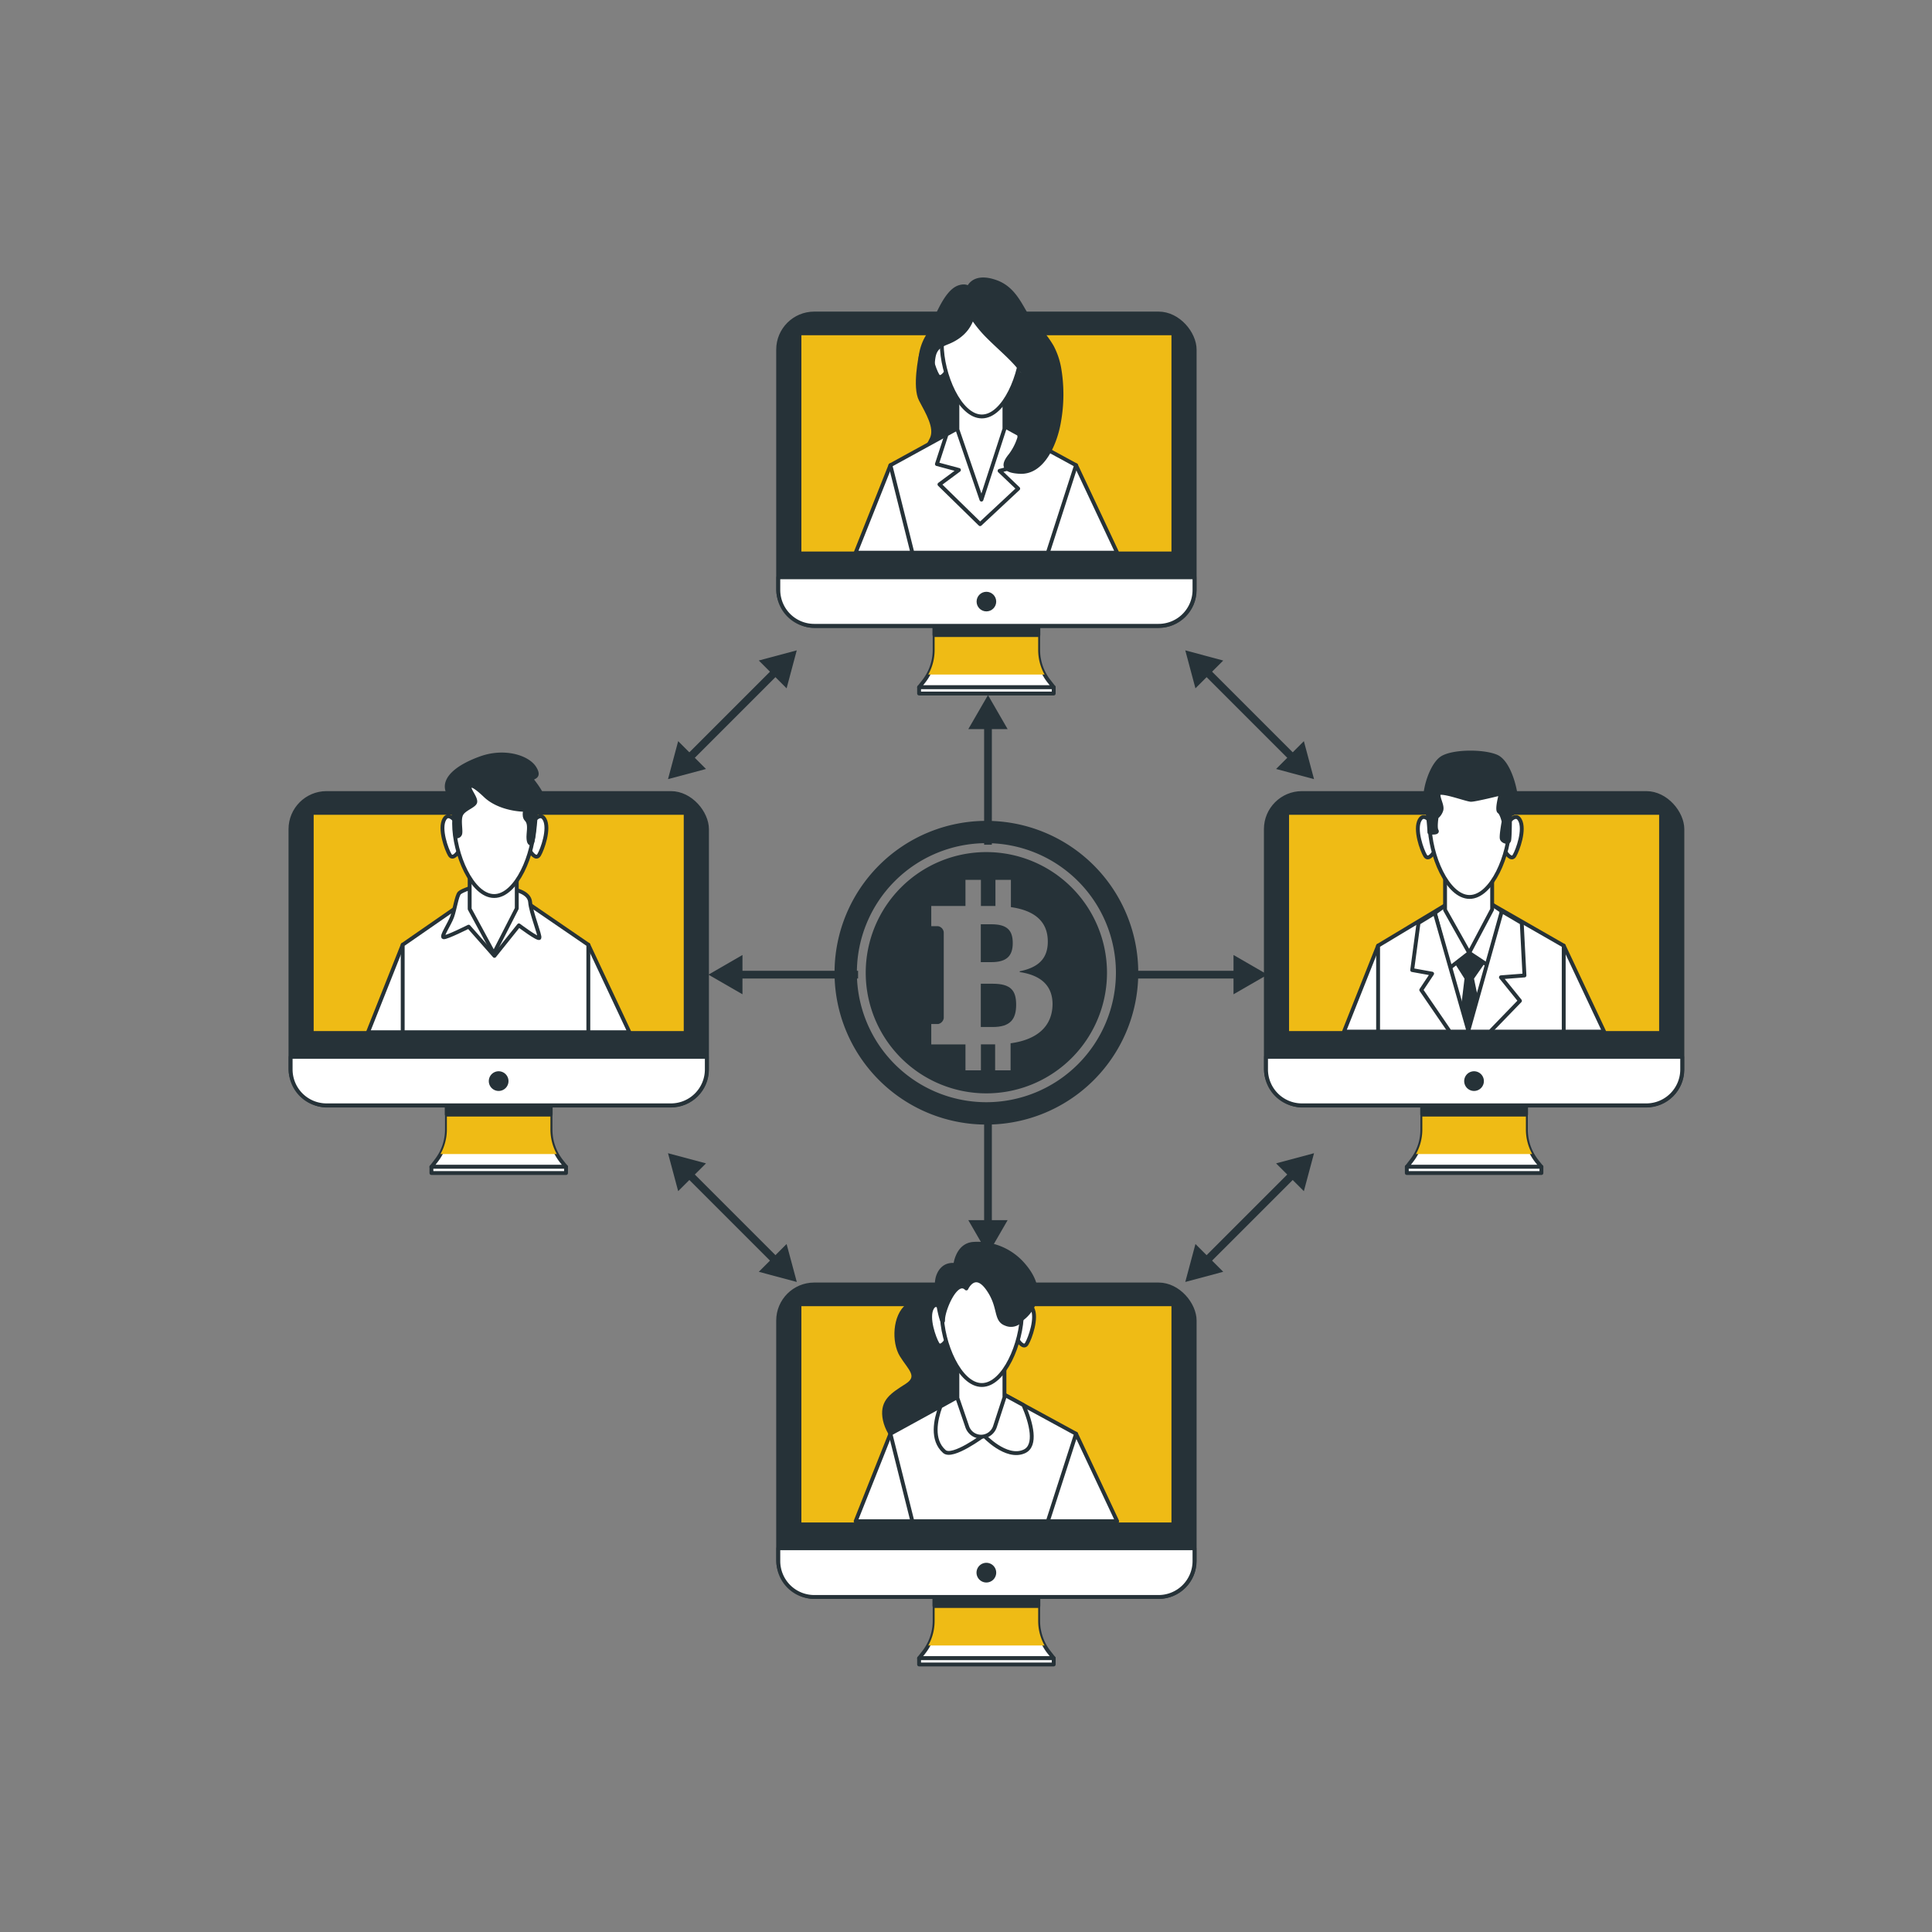 <svg xmlns="http://www.w3.org/2000/svg" viewBox="0 0 500 500"><rect x="0" y="0" width="500" height="500" fill="#808080" stroke="none"/><g id="freepik--device-4--inject-1--inject-2"><path d="M268.68,419.47v-9.09h-26.8v9.09a13.17,13.17,0,0,1-2.84,8.18l-1.18,1.49H272.7l-1.17-1.49A13.12,13.12,0,0,1,268.68,419.47Z" style="fill:#fff;stroke:#263238;stroke-linecap:round;stroke-linejoin:round"></path><path d="M240.24,425.85h30.09a13.1,13.1,0,0,1-1.65-6.38v-9.09h-26.8v9.09A13.2,13.2,0,0,1,240.24,425.85Z" style="fill:#EFBB15;mix-blend-mode:multiply"></path><rect x="241.88" y="411.75" width="26.8" height="3.84" style="fill:#263238;stroke:#263238;stroke-linecap:round;stroke-linejoin:round;stroke-width:1.095px"></rect><rect x="201.43" y="332.47" width="107.7" height="80.78" rx="9.29" style="fill:#263238;stroke:#263238;stroke-linecap:round;stroke-linejoin:round;stroke-width:1.095px"></rect><path d="M201.43,400.69h107.7a0,0,0,0,1,0,0V404a9.29,9.29,0,0,1-9.29,9.29H210.72a9.29,9.29,0,0,1-9.29-9.29v-3.26A0,0,0,0,1,201.43,400.69Z" style="fill:#fff;stroke:#263238;stroke-linecap:round;stroke-linejoin:round"></path><rect x="206.85" y="337.49" width="96.87" height="57.07" style="fill:#EFBB15;stroke:#263238;stroke-linecap:round;stroke-linejoin:round;stroke-width:1.095px"></rect><path d="M257.27,407a2,2,0,1,0-2,2A2,2,0,0,0,257.27,407Z" style="fill:#263238;stroke:#263238;stroke-linecap:round;stroke-linejoin:round;stroke-width:1.095px"></path><rect x="237.86" y="429.14" width="34.84" height="1.62" style="fill:#fff;stroke:#263238;stroke-linecap:round;stroke-linejoin:round"></rect><path d="M243,336.59s-4.71-1.31-8.12,1.31-3.66,9.42-1.57,12.83,5,5.49,1.31,7.85-6.28,3.93-5.76,8.11,4.45,9.69,10.73,9.95,13.88-5.23,13.88-11.25-4.45-9.95-2.88-13.35,6.28-7.86,2.62-12.57S243,336.59,243,336.59Z" style="fill:#263238;stroke:#263238;stroke-linecap:round;stroke-linejoin:round"></path><polygon points="289.12 393.69 278.48 371.06 230.44 371.06 221.44 393.69 289.12 393.69" style="fill:#fff;stroke:#263238;stroke-linecap:round;stroke-linejoin:round"></polygon><polygon points="271.18 393.69 278.48 371.06 254.37 357.93 230.44 371.06 236.12 393.69 271.18 393.69" style="fill:#fff;stroke:#263238;stroke-linecap:round;stroke-linejoin:round"></polygon><path d="M250.24,360.19,243.39,364c-1.26,3.41-2.39,8.64,1,11.64,2.1,1.9,10.2-4.18,10.2-4.18s5.76,6.28,10.47,4.18c3.34-1.48,1.82-7.41-.19-12l-7.47-4.06Z" style="fill:#fff;stroke:#263238;stroke-linecap:round;stroke-linejoin:round"></path><path d="M247.77,351.8v10l2.55,7.44a3.78,3.78,0,0,0,7.18-.06l2.45-7.53V351.22Z" style="fill:#fff;stroke:#263238;stroke-linecap:round;stroke-linejoin:round"></path><path d="M245.14,340.51s-2.53-4.49-3.93-2,.56,7.85,1.4,9.25,2.25-.84,2.25-.84" style="fill:#fff;stroke:#263238;stroke-linecap:round;stroke-linejoin:round"></path><path d="M263.2,340.51s2.53-4.49,3.93-2-.56,7.85-1.4,9.25-2.25-.84-2.25-.84" style="fill:#fff;stroke:#263238;stroke-linecap:round;stroke-linejoin:round"></path><path d="M264.47,339.67c0,7.89-4.64,18.77-10.37,18.77s-10.37-10.88-10.37-18.77,4.65-14.3,10.37-14.3S264.47,331.77,264.47,339.67Z" style="fill:#fff;stroke:#263238;stroke-linecap:round;stroke-linejoin:round"></path><path d="M250.09,333.45s2.1-4.71,5.5,0,1.83,8.12,4.71,9.16a3.33,3.33,0,0,0,4.19-1.31s8.12-5.49,0-14.39a15.61,15.61,0,0,0-12.56-5c-4.19.27-4.71,5.5-4.71,5.5s-3.15-.78-4.45,2.88,1.3,13.87,1.3,11.26S247.48,330.83,250.09,333.45Z" style="fill:#263238;stroke:#263238;stroke-linecap:round;stroke-linejoin:round"></path></g><g id="freepik--device-3--inject-1--inject-2"><path d="M394.9,292.3v-9.1H368.1v9.1a13.14,13.14,0,0,1-2.85,8.18L364.08,302h34.84l-1.18-1.48A13.19,13.19,0,0,1,394.9,292.3Z" style="fill:#fff;stroke:#263238;stroke-linecap:round;stroke-linejoin:round"></path><path d="M366.45,298.67h30.09a13.19,13.19,0,0,1-1.64-6.37v-9.1H368.1v9.1A13.09,13.09,0,0,1,366.45,298.67Z" style="fill:#EFBB15;mix-blend-mode:multiply"></path><rect x="368.1" y="284.57" width="26.8" height="3.84" style="fill:#263238;stroke:#263238;stroke-linecap:round;stroke-linejoin:round;stroke-width:1.095px"></rect><rect x="327.65" y="205.29" width="107.7" height="80.78" rx="9.29" style="fill:#263238;stroke:#263238;stroke-linecap:round;stroke-linejoin:round;stroke-width:1.095px"></rect><path d="M327.65,273.51h107.7a0,0,0,0,1,0,0v3.26a9.29,9.29,0,0,1-9.29,9.29H336.94a9.29,9.29,0,0,1-9.29-9.29v-3.26A0,0,0,0,1,327.65,273.51Z" style="fill:#fff;stroke:#263238;stroke-linecap:round;stroke-linejoin:round"></path><rect x="333.06" y="210.32" width="96.87" height="57.07" style="fill:#EFBB15;stroke:#263238;stroke-linecap:round;stroke-linejoin:round;stroke-width:1.095px"></rect><path d="M383.48,279.79a2,2,0,1,0-2,2A2,2,0,0,0,383.48,279.79Z" style="fill:#263238;stroke:#263238;stroke-linecap:round;stroke-linejoin:round;stroke-width:1.095px"></path><rect x="364.08" y="301.96" width="34.84" height="1.62" style="fill:#fff;stroke:#263238;stroke-linecap:round;stroke-linejoin:round"></rect><polygon points="415.15 266.98 404.69 244.74 356.65 244.74 347.82 266.98 415.15 266.98" style="fill:#fff;stroke:#263238;stroke-linecap:round;stroke-linejoin:round"></polygon><polygon points="404.69 266.98 404.69 244.74 386.09 234.07 380.58 231.61 374.38 234.07 356.65 244.74 356.65 266.98 404.69 266.98" style="fill:#fff;stroke:#263238;stroke-linecap:round;stroke-linejoin:round"></polygon><polygon points="376.25 248 379.53 253.16 377.89 266.75 383.75 266.75 380.94 253.16 384.69 247.77 379.77 242.14 376.25 248" style="fill:#263238;stroke:#263238;stroke-linecap:round;stroke-linejoin:round"></polygon><polygon points="380.22 246.59 375.08 250.58 371.33 236.28 374.38 234.07 386.09 234.07 388.67 235.82 386.56 250.81 380.22 246.59" style="fill:#fff;stroke:#263238;stroke-linecap:round;stroke-linejoin:round"></polygon><polygon points="373.98 225.48 373.98 235.49 380.22 246.59 386.17 235.35 386.17 224.9 373.98 225.48" style="fill:#fff;stroke:#263238;stroke-linecap:round;stroke-linejoin:round"></polygon><path d="M371.35,214.19s-2.52-4.49-3.92-2,.56,7.84,1.4,9.25,2.24-.84,2.24-.84" style="fill:#fff;stroke:#263238;stroke-linecap:round;stroke-linejoin:round"></path><path d="M389.42,214.19s2.52-4.49,3.92-2-.56,7.84-1.4,9.25-2.24-.84-2.24-.84" style="fill:#fff;stroke:#263238;stroke-linecap:round;stroke-linejoin:round"></path><path d="M390.69,213.35c0,7.89-4.64,18.78-10.37,18.78S370,221.24,370,213.35s4.64-14.3,10.37-14.3S390.69,205.45,390.69,213.35Z" style="fill:#fff;stroke:#263238;stroke-linecap:round;stroke-linejoin:round"></path><polygon points="367.82 256.2 375.2 266.98 385.65 266.98 393.36 259.01 388.44 252.92 394.53 252.45 393.83 238.86 388.67 235.82 380 266.75 371.33 236.28 367.11 238.86 365.47 251.05 370.63 251.98 367.82 256.2" style="fill:#fff;stroke:#263238;stroke-linecap:round;stroke-linejoin:round"></polygon><path d="M369.93,215.43s2.32.3,1.87-.47,0-3.51,0-3.51a3.69,3.69,0,0,0,1.17-1.64c.47-1.17-.7-2.82-.7-4.22s7.26,1.4,8.43,1.4,7.74-1.64,7.74-1.64-1.18,4.22-.47,4.69,1.17,2.58,1.17,2.58-.7,3.75-.47,4.45,1.64,1.17,1.88.47.23-6.8.23-6.8,1.64.24,1.64-3-1.87-10.55-5.16-11.95-10.77-1.41-13.82.23-5.16,9.14-4.45,11.72A49.37,49.37,0,0,1,369.93,215.43Z" style="fill:#263238;stroke:#263238;stroke-linecap:round;stroke-linejoin:round"></path></g><g id="freepik--device-2--inject-1--inject-2"><path d="M268.68,168.2v-9.1h-26.8v9.1a13.17,13.17,0,0,1-2.84,8.17l-1.18,1.49H272.7l-1.17-1.49A13.12,13.12,0,0,1,268.68,168.2Z" style="fill:#fff;stroke:#263238;stroke-linecap:round;stroke-linejoin:round"></path><path d="M240.24,174.57h30.09a13.09,13.09,0,0,1-1.65-6.37v-9.1h-26.8v9.1A13.19,13.19,0,0,1,240.24,174.57Z" style="fill:#EFBB15;mix-blend-mode:multiply"></path><rect x="241.88" y="160.47" width="26.8" height="3.84" style="fill:#263238;stroke:#263238;stroke-linecap:round;stroke-linejoin:round;stroke-width:1.095px"></rect><rect x="201.43" y="81.19" width="107.7" height="80.78" rx="9.29" style="fill:#263238;stroke:#263238;stroke-linecap:round;stroke-linejoin:round;stroke-width:1.095px"></rect><path d="M201.43,149.41h107.7a0,0,0,0,1,0,0v3.26a9.29,9.29,0,0,1-9.29,9.29H210.72a9.29,9.29,0,0,1-9.29-9.29v-3.26A0,0,0,0,1,201.43,149.41Z" style="fill:#fff;stroke:#263238;stroke-linecap:round;stroke-linejoin:round"></path><rect x="206.85" y="86.21" width="96.87" height="57.07" style="fill:#EFBB15;stroke:#263238;stroke-linecap:round;stroke-linejoin:round;stroke-width:1.095px"></rect><circle cx="255.28" cy="155.69" r="1.99" style="fill:#263238;stroke:#263238;stroke-linecap:round;stroke-linejoin:round;stroke-width:1.095px"></circle><rect x="237.86" y="177.86" width="34.84" height="1.62" style="fill:#fff;stroke:#263238;stroke-linecap:round;stroke-linejoin:round"></rect><polygon points="289.12 143.03 278.48 120.4 230.44 120.4 221.44 143.03 289.12 143.03" style="fill:#fff;stroke:#263238;stroke-linecap:round;stroke-linejoin:round"></polygon><path d="M238.29,92.09s-1.73,8.07,0,11.36,4.17,7.23,2.85,10.08-2.63,3.5-3.07,9,8.33,16.43,18.41,15.33,16-9.42,14.24-16.21-4.6-7.67-3.73-12,3.07-7.23,2-13.14-6.35-15.56-12.7-17.75-10.35.88-12.71,5S238.71,90.38,238.29,92.09Z" style="fill:#263238;stroke:#263238;stroke-linecap:round;stroke-linejoin:round"></path><polygon points="271.18 143.03 278.48 120.4 254.37 107.27 230.44 120.4 236.12 143.03 271.18 143.03" style="fill:#fff;stroke:#263238;stroke-linecap:round;stroke-linejoin:round"></polygon><polygon points="244.97 112.43 242.47 120.1 248.17 121.63 243.13 125.36 253.65 135.65 263.51 126.45 258.69 121.85 265.48 120.1 263.7 112.36 254.37 107.27 244.97 112.43" style="fill:#fff;stroke:#263238;stroke-linecap:round;stroke-linejoin:round"></polygon><polygon points="247.77 101.14 247.77 111.15 254 129.3 259.95 111 259.95 100.56 247.77 101.14" style="fill:#fff;stroke:#263238;stroke-linecap:round;stroke-linejoin:round"></polygon><path d="M245.14,89.85s-2.53-4.49-3.93-2,.56,7.84,1.4,9.25,2.25-.85,2.25-.85" style="fill:#fff;stroke:#263238;stroke-linecap:round;stroke-linejoin:round"></path><path d="M263.2,89.85s2.53-4.49,3.93-2-.56,7.84-1.4,9.25-2.25-.85-2.25-.85" style="fill:#fff;stroke:#263238;stroke-linecap:round;stroke-linejoin:round"></path><path d="M264.47,89c0,7.89-4.64,18.78-10.37,18.78S243.73,96.9,243.73,89s4.65-14.3,10.37-14.3S264.47,81.11,264.47,89Z" style="fill:#fff;stroke:#263238;stroke-linecap:round;stroke-linejoin:round"></path><path d="M252.11,78.69c0-2.32-.7-5.44-3.92-4.36-3.79,1.29-6.29,9.39-8.12,12.69a13.07,13.07,0,0,0-1.78,5.07c-.9,5.6,3.75,10.26,3.75,10.26s-1.1-5.91-.44-9.86c.37-2.2,1.48-3,3.42-3.79C249.46,87,252.11,83.72,252.11,78.69Z" style="fill:#263238;stroke:#263238;stroke-linecap:round;stroke-linejoin:round"></path><path d="M272.22,89.7A28.18,28.18,0,0,0,267,83.29c-2.41-2.41-3.72-8.32-9.2-10.3s-7.89.66-7.67,4.61a12.94,12.94,0,0,0,.24,1.88.29.29,0,0,0,0,.09s0,.1.1.29a4.87,4.87,0,0,0,1.44,2.77l.14.1a31.46,31.46,0,0,0,3.8,4.51c4.6,4.6,10.3,8.76,10.52,13.58.17,3.94-1.24,7-2,11l-.19,0a15.06,15.06,0,0,1-2.62,5.92c-2,2.41-2.2,4.16,2.41,4.38,6.16.29,9.23-7.88,10.08-12.84a40,40,0,0,0,.1-13.89A19,19,0,0,0,272.22,89.7Z" style="fill:#263238;stroke:#263238;stroke-linecap:round;stroke-linejoin:round"></path></g><g id="freepik--device-1--inject-1--inject-2"><path d="M142.47,292.3v-9.1h-26.8v9.1a13.2,13.2,0,0,1-2.85,8.18L111.65,302h34.83l-1.17-1.48A13.19,13.19,0,0,1,142.47,292.3Z" style="fill:#fff;stroke:#263238;stroke-linecap:round;stroke-linejoin:round"></path><path d="M114,298.67h30.09a13.19,13.19,0,0,1-1.64-6.37v-9.1h-26.8v9.1A13.2,13.2,0,0,1,114,298.67Z" style="fill:#EFBB15;mix-blend-mode:multiply"></path><rect x="115.67" y="284.57" width="26.8" height="3.84" style="fill:#263238;stroke:#263238;stroke-linecap:round;stroke-linejoin:round;stroke-width:1.095px"></rect><rect x="75.22" y="205.29" width="107.7" height="80.78" rx="9.29" style="fill:#263238;stroke:#263238;stroke-linecap:round;stroke-linejoin:round;stroke-width:1.095px"></rect><path d="M75.22,273.51h107.7a0,0,0,0,1,0,0v3.26a9.29,9.29,0,0,1-9.29,9.29H84.51a9.29,9.29,0,0,1-9.29-9.29v-3.26A0,0,0,0,1,75.22,273.51Z" style="fill:#fff;stroke:#263238;stroke-linecap:round;stroke-linejoin:round"></path><rect x="80.63" y="210.32" width="96.87" height="57.07" style="fill:#EFBB15;stroke:#263238;stroke-linecap:round;stroke-linejoin:round;stroke-width:1.095px"></rect><path d="M131.05,279.79a2,2,0,1,0-2,2A2,2,0,0,0,131.05,279.79Z" style="fill:#263238;stroke:#263238;stroke-linecap:round;stroke-linejoin:round;stroke-width:1.095px"></path><rect x="111.65" y="301.96" width="34.84" height="1.62" style="fill:#fff;stroke:#263238;stroke-linecap:round;stroke-linejoin:round"></rect><polygon points="162.9 267.14 152.26 244.5 104.22 244.5 95.23 267.14 162.9 267.14" style="fill:#fff;stroke:#263238;stroke-linecap:round;stroke-linejoin:round"></polygon><polygon points="152.26 267.14 152.26 244.5 136.7 233.84 128.15 231.37 119.6 233.84 104.22 244.5 104.22 267.14 152.26 267.14" style="fill:#fff;stroke:#263238;stroke-linecap:round;stroke-linejoin:round"></polygon><path d="M123,229.39s-3.42,1-4.11,1.71-1.2,4.28-1.88,6.16-2.91,5.13-2.22,5.3,6.5-2.74,6.5-2.74l6.67,7.56,6.33-7.9s5,3.77,5.3,3.25-2.22-6.67-2.39-9.24-3.94-3.42-6.16-3.59S123,229.39,123,229.39Z" style="fill:#fff;stroke:#263238;stroke-linecap:round;stroke-linejoin:round"></path><polygon points="121.55 225.25 121.55 235.25 127.79 246.74 133.74 235.11 133.74 224.66 121.55 225.25" style="fill:#fff;stroke:#263238;stroke-linecap:round;stroke-linejoin:round"></polygon><path d="M118.92,214s-2.52-4.48-3.92-2,.56,7.85,1.4,9.25,2.24-.84,2.24-.84" style="fill:#fff;stroke:#263238;stroke-linecap:round;stroke-linejoin:round"></path><path d="M137,214s2.52-4.48,3.92-2-.56,7.85-1.4,9.25-2.24-.84-2.24-.84" style="fill:#fff;stroke:#263238;stroke-linecap:round;stroke-linejoin:round"></path><path d="M138.26,213.11c0,7.89-4.64,18.78-10.37,18.78S117.52,221,117.52,213.11s4.64-14.29,10.37-14.29S138.26,205.22,138.26,213.11Z" style="fill:#fff;stroke:#263238;stroke-linecap:round;stroke-linejoin:round"></path><path d="M136.06,209.15s-.73,2,.14,2.9.73,2.17.58,3.91.29,2.76.87,2.18,1.16-8.7,1.16-9.28S136.06,209.15,136.06,209.15Z" style="fill:#263238;stroke:#263238;stroke-linecap:round;stroke-linejoin:round"></path><path d="M117.64,211.9l.29,4.5a.9.9,0,0,0,1.16-.58c.29-.87-.44-3.63.29-5.08s3.48-2.17,3.62-3.19-1.45-2.9-1.45-3.62.44-1.45,4.06,2,10.3,4.2,13.78,3.33-.72-6.09-1.59-7.25,2.32-.29.58-3.19-7.84-4.79-13.93-2.61-9.57,5.22-8.7,8.27S117.64,211.9,117.64,211.9Z" style="fill:#263238;stroke:#263238;stroke-linecap:round;stroke-linejoin:round"></path></g><g id="freepik--Arrows--inject-1--inject-2"><line x1="255.69" y1="285.86" x2="255.69" y2="317.27" style="fill:none;stroke:#263238;stroke-miterlimit:10;stroke-width:2px"></line><polygon points="250.6 315.78 255.69 324.58 260.77 315.78 250.6 315.78" style="fill:#263238"></polygon><line x1="255.69" y1="218.61" x2="255.69" y2="187.2" style="fill:none;stroke:#263238;stroke-miterlimit:10;stroke-width:2px"></line><polygon points="260.77 188.69 255.69 179.89 250.6 188.69 260.77 188.69" style="fill:#263238"></polygon><line x1="222.07" y1="252.24" x2="190.66" y2="252.24" style="fill:none;stroke:#263238;stroke-miterlimit:10;stroke-width:2px"></line><polygon points="192.15 247.15 183.34 252.24 192.15 257.32 192.15 247.15" style="fill:#263238"></polygon><line x1="201.03" y1="173.49" x2="178.06" y2="196.46" style="fill:none;stroke:#263238;stroke-miterlimit:10;stroke-width:2px"></line><polygon points="196.38 170.94 206.2 168.31 203.57 178.14 196.38 170.94" style="fill:#263238"></polygon><polygon points="175.51 191.81 172.88 201.64 182.71 199.01 175.51 191.81" style="fill:#263238"></polygon><line x1="311.93" y1="173.49" x2="334.9" y2="196.46" style="fill:none;stroke:#263238;stroke-miterlimit:10;stroke-width:2px"></line><polygon points="309.38 178.14 306.75 168.31 316.57 170.95 309.38 178.14" style="fill:#263238"></polygon><polygon points="330.25 199.01 340.07 201.64 337.44 191.81 330.25 199.01" style="fill:#263238"></polygon><line x1="201.03" y1="326.59" x2="178.06" y2="303.62" style="fill:none;stroke:#263238;stroke-miterlimit:10;stroke-width:2px"></line><polygon points="203.57 321.95 206.21 331.77 196.38 329.14 203.57 321.95" style="fill:#263238"></polygon><polygon points="182.71 301.08 172.88 298.45 175.51 308.27 182.71 301.08" style="fill:#263238"></polygon><line x1="311.93" y1="326.59" x2="334.9" y2="303.62" style="fill:none;stroke:#263238;stroke-miterlimit:10;stroke-width:2px"></line><polygon points="316.57 329.14 306.75 331.77 309.38 321.95 316.57 329.14" style="fill:#263238"></polygon><polygon points="337.44 308.27 340.07 298.45 330.25 301.08 337.44 308.27" style="fill:#263238"></polygon><line x1="289.31" y1="252.24" x2="320.72" y2="252.24" style="fill:none;stroke:#263238;stroke-miterlimit:10;stroke-width:2px"></line><polygon points="319.23 257.32 328.04 252.24 319.23 247.15 319.23 257.32" style="fill:#263238"></polygon><path d="M256.91,254.59h-3.08v11.2h3.08c4.64,0,6.07-2.09,6.07-5.79S261.55,254.59,256.91,254.59Z" style="fill:#263238"></path><path d="M255.28,212.44a39.3,39.3,0,1,0,39.3,39.3A39.3,39.3,0,0,0,255.28,212.44Zm0,72.81a33.52,33.52,0,1,1,33.52-33.52A33.55,33.55,0,0,1,255.28,285.25Z" style="fill:#263238"></path><path d="M262.1,244.06c0-3.26-1.43-4.86-5.52-4.86h-2.75V249h2.75C260.61,249,262.1,247.31,262.1,244.06Z" style="fill:#263238"></path><path d="M255.28,220.52a31.22,31.22,0,1,0,31.21,31.21A31.24,31.24,0,0,0,255.28,220.52ZM261.54,270v7h-4v-6.72h-3.68V277h-4v-6.71h-8.85v-5.27h1.74a1.8,1.8,0,0,0,1.49-1.54V241.23a1.79,1.79,0,0,0-1.49-1.54h-1.74v-5.23h8.85V227.7h4v6.76H257l.62,0V227.7h4v7.06c6.25.89,9.55,3.81,9.55,8.92,0,4.51-2.56,6.72-7.27,7.69v.2c5.48.82,8.5,3.49,8.5,8.35C272.32,265.74,268.27,269.09,261.54,270Z" style="fill:#263238"></path></g></svg>